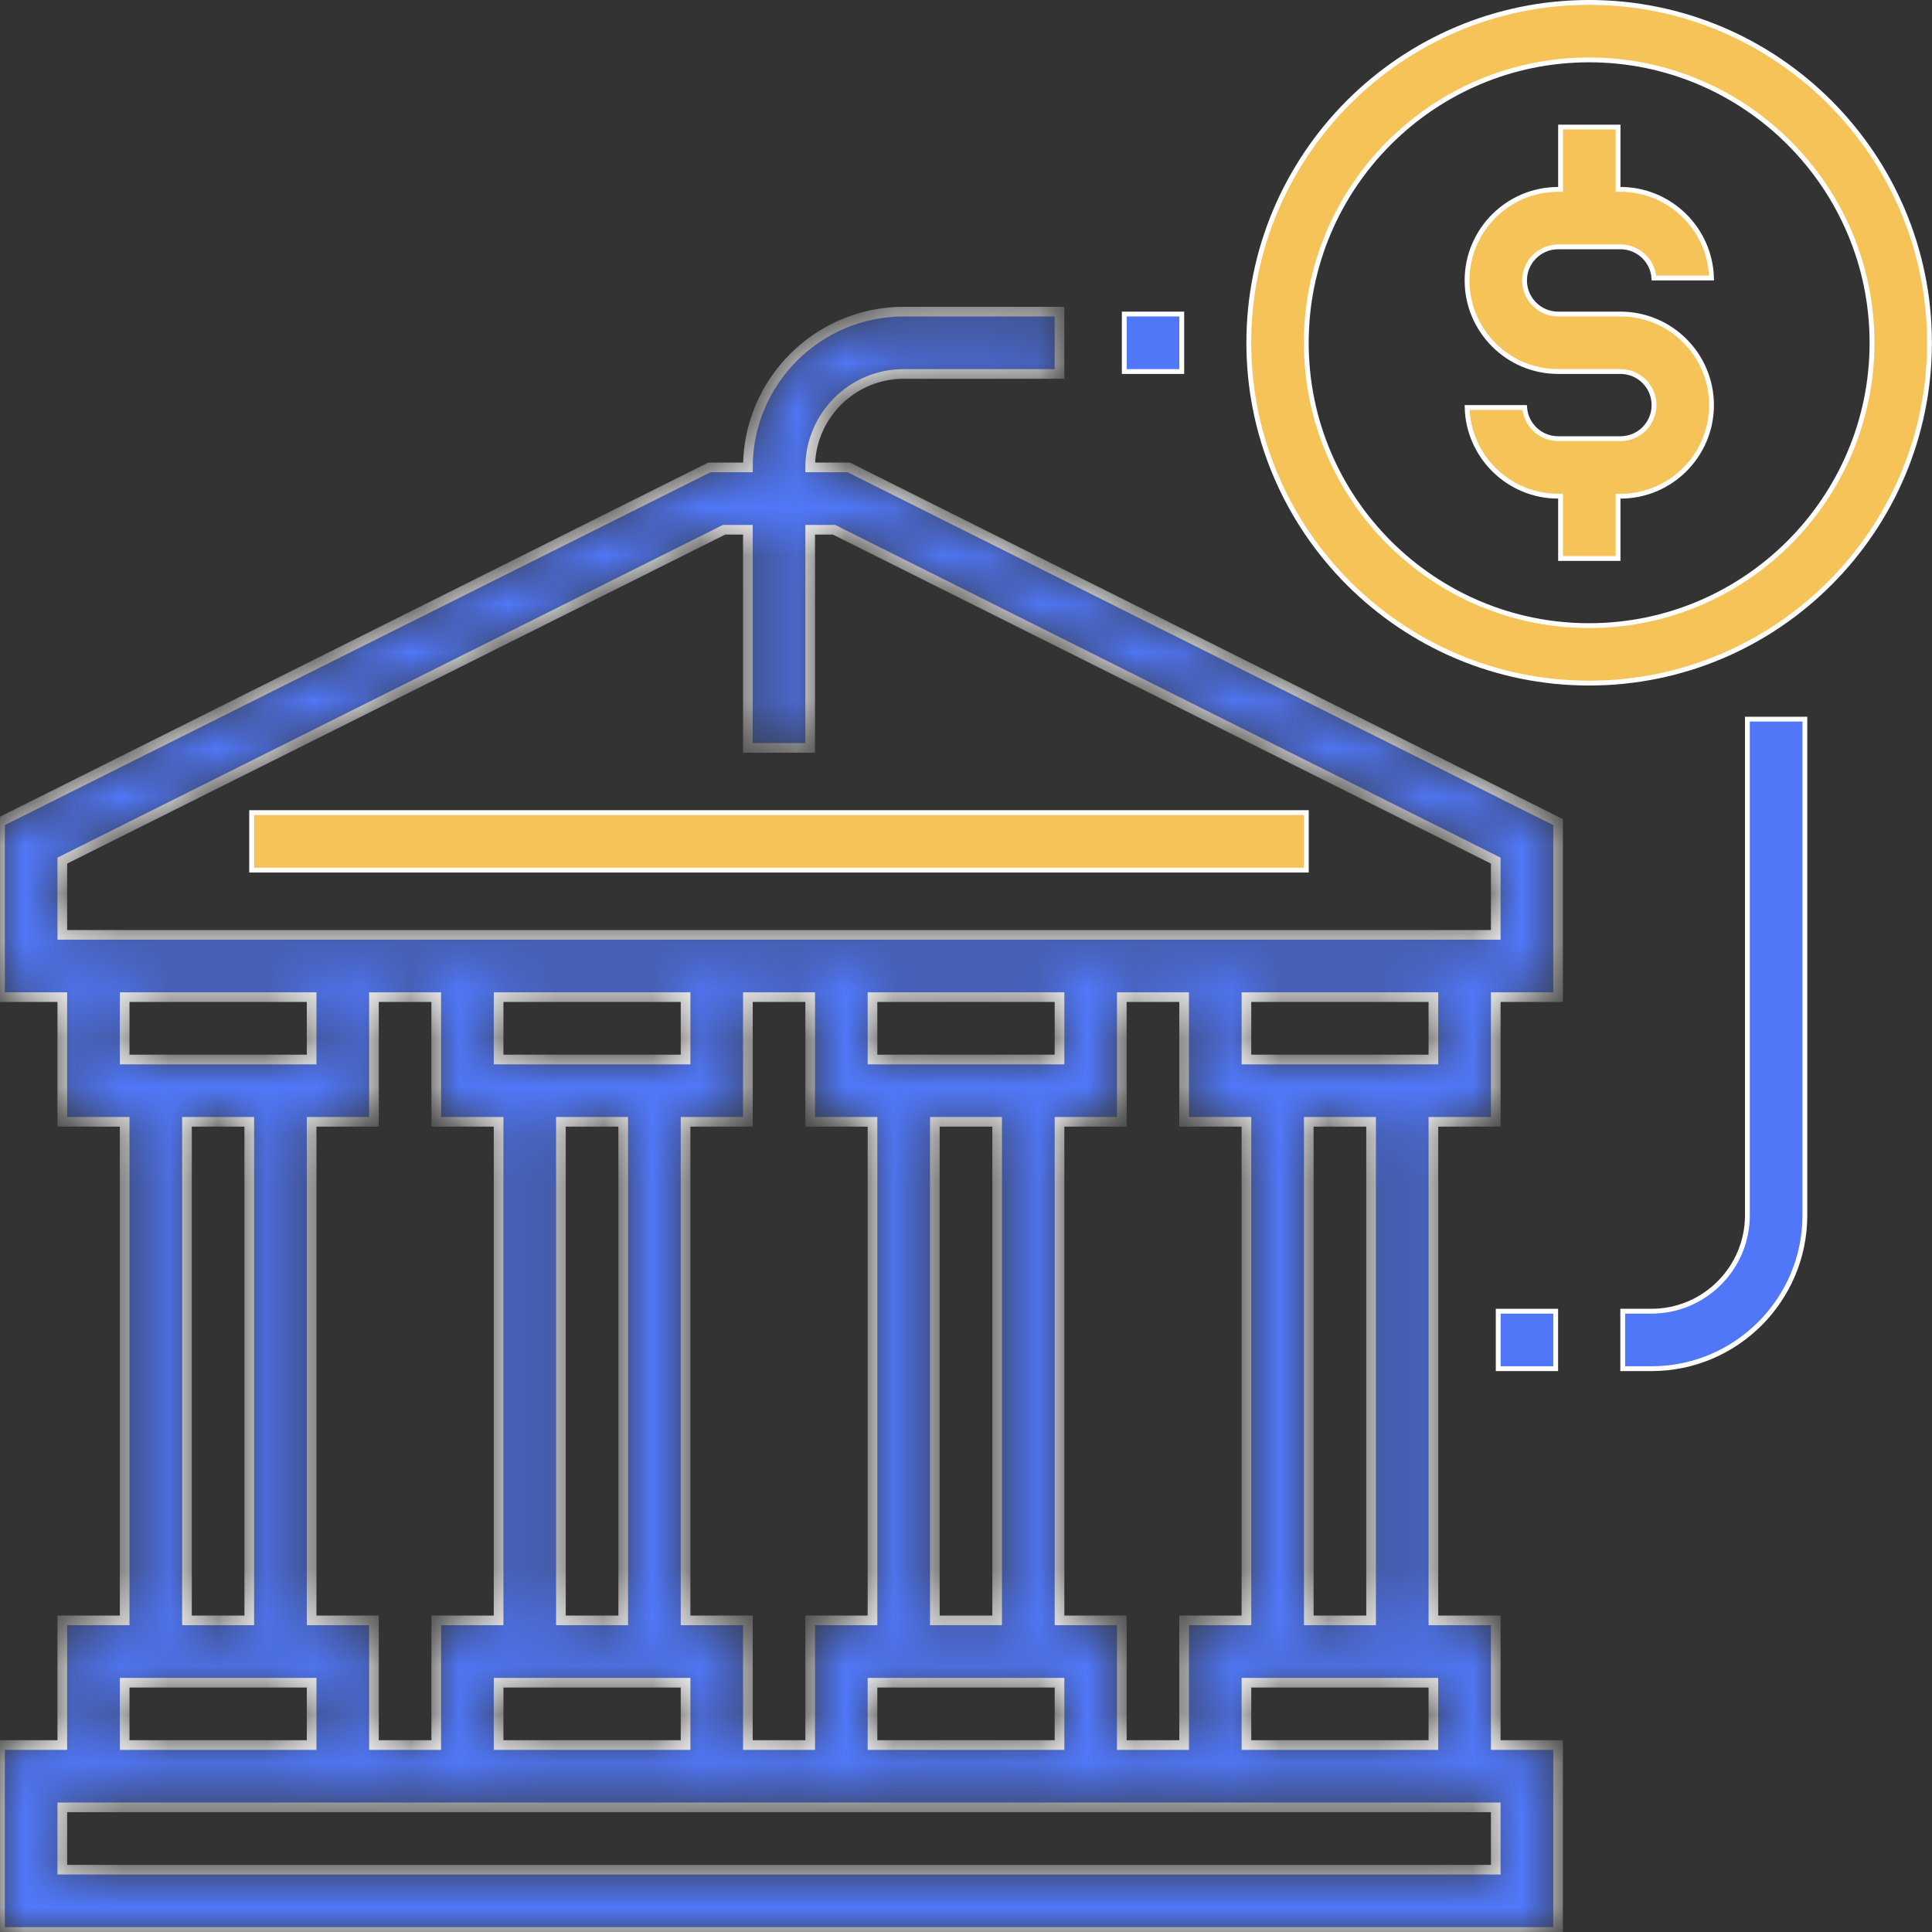 <svg width="40" height="40" viewBox="0 0 40 40" fill="none" xmlns="http://www.w3.org/2000/svg">
<rect x="0" y="0" width="40" height="40" fill="#333333" stroke="none"/>
<mask id="path-1-inside-1_100_461" fill="white">
<path d="M16.774 9.677C16.774 8.61 17.643 7.742 18.71 7.742H21.936V6.452H18.71C16.931 6.452 15.484 7.899 15.484 9.677H14.687L0 17.021V20.645H1.29V23.226H2.581V33.548H1.29V36.129H0V40H32.258V36.129H30.968V33.548H29.677V23.226H30.968V20.645H32.258V17.021L17.572 9.677H16.774ZM2.581 34.839H6.452V36.129H2.581V34.839ZM10.323 23.226V33.548H9.032V36.129H7.742V33.548H6.452V23.226H7.742V20.645H9.032V23.226H10.323ZM18.064 23.226V33.548H16.774V36.129H15.484V33.548H14.194V23.226H15.484V20.645H16.774V23.226H18.064ZM25.806 23.226V33.548H24.516V36.129H23.226V33.548H21.936V23.226H23.226V20.645H24.516V23.226H25.806ZM29.677 34.839V36.129H25.806V34.839H29.677ZM27.097 33.548V23.226H28.387V33.548H27.097ZM21.936 21.936H18.064V20.645H21.936V21.936ZM20.645 23.226V33.548H19.355V23.226H20.645ZM21.936 34.839V36.129H18.064V34.839H21.936ZM14.194 21.936H10.323V20.645H14.194V21.936ZM12.903 23.226V33.548H11.613V23.226H12.903ZM14.194 34.839V36.129H10.323V34.839H14.194ZM6.452 21.936H2.581V20.645H6.452V21.936ZM5.161 23.226V33.548H3.871V23.226H5.161ZM30.968 37.419V38.71H1.29V37.419H30.968ZM29.677 21.936H25.806V20.645H29.677V21.936ZM30.968 19.355H24.516H23.226H16.774H15.484H9.032H7.742H1.29V17.818L14.991 10.968H15.484V15.484H16.774V10.968H17.267L30.968 17.818V19.355Z"/>
</mask>
<path d="M16.774 9.677C16.774 8.61 17.643 7.742 18.71 7.742H21.936V6.452H18.71C16.931 6.452 15.484 7.899 15.484 9.677H14.687L0 17.021V20.645H1.29V23.226H2.581V33.548H1.29V36.129H0V40H32.258V36.129H30.968V33.548H29.677V23.226H30.968V20.645H32.258V17.021L17.572 9.677H16.774ZM2.581 34.839H6.452V36.129H2.581V34.839ZM10.323 23.226V33.548H9.032V36.129H7.742V33.548H6.452V23.226H7.742V20.645H9.032V23.226H10.323ZM18.064 23.226V33.548H16.774V36.129H15.484V33.548H14.194V23.226H15.484V20.645H16.774V23.226H18.064ZM25.806 23.226V33.548H24.516V36.129H23.226V33.548H21.936V23.226H23.226V20.645H24.516V23.226H25.806ZM29.677 34.839V36.129H25.806V34.839H29.677ZM27.097 33.548V23.226H28.387V33.548H27.097ZM21.936 21.936H18.064V20.645H21.936V21.936ZM20.645 23.226V33.548H19.355V23.226H20.645ZM21.936 34.839V36.129H18.064V34.839H21.936ZM14.194 21.936H10.323V20.645H14.194V21.936ZM12.903 23.226V33.548H11.613V23.226H12.903ZM14.194 34.839V36.129H10.323V34.839H14.194ZM6.452 21.936H2.581V20.645H6.452V21.936ZM5.161 23.226V33.548H3.871V23.226H5.161ZM30.968 37.419V38.71H1.29V37.419H30.968ZM29.677 21.936H25.806V20.645H29.677V21.936ZM30.968 19.355H24.516H23.226H16.774H15.484H9.032H7.742H1.29V17.818L14.991 10.968H15.484V15.484H16.774V10.968H17.267L30.968 17.818V19.355Z" fill="#5077F7" stroke="white" stroke-width="0.2" mask="url(#path-1-inside-1_100_461)"/>
<path d="M5.21 18.015V16.824H27.046V18.015H5.21Z" fill="#F6C358" stroke="white" stroke-width="0.1"/>
<path d="M25.855 7.097C25.855 3.211 29.016 0.05 32.901 0.05C36.787 0.05 39.948 3.211 39.948 7.097C39.948 10.982 36.787 14.143 32.901 14.143C29.016 14.143 25.855 10.982 25.855 7.097ZM27.045 7.097C27.045 10.326 29.672 12.953 32.901 12.953C36.131 12.953 38.758 10.326 38.758 7.097C38.758 3.867 36.131 1.24 32.901 1.24C29.672 1.24 27.045 3.867 27.045 7.097Z" fill="#F6C358" stroke="white" stroke-width="0.1"/>
<path d="M33.55 3.921C34.573 3.921 35.408 4.74 35.435 5.756H34.243C34.218 5.396 33.917 5.111 33.55 5.111H32.26C31.876 5.111 31.564 5.423 31.564 5.806C31.564 6.19 31.876 6.502 32.26 6.502H33.55C34.59 6.502 35.435 7.348 35.435 8.387C35.435 9.427 34.59 10.273 33.55 10.273H33.5V10.322V11.563H32.31V10.322V10.273H32.26C31.237 10.273 30.401 9.453 30.375 8.437H31.566C31.592 8.797 31.893 9.082 32.26 9.082H33.55C33.934 9.082 34.245 8.771 34.245 8.387C34.245 8.003 33.934 7.692 33.55 7.692H32.26C31.22 7.692 30.374 6.846 30.374 5.806C30.374 4.767 31.22 3.921 32.26 3.921H32.31V3.871V2.631H33.5V3.871V3.921H33.55Z" fill="#F6C358" stroke="white" stroke-width="0.1"/>
<path d="M23.277 7.692V6.502H24.467V7.692H23.277Z" fill="#5077F7" stroke="white" stroke-width="0.1"/>
<path d="M34.192 27.147C35.287 27.147 36.178 26.256 36.178 25.161V14.889H37.368V25.161C37.368 26.913 35.943 28.337 34.192 28.337H33.597V27.147H34.192Z" fill="#5077F7" stroke="white" stroke-width="0.1"/>
<path d="M31.019 28.337V27.147H32.209V28.337H31.019Z" fill="#5077F7" stroke="white" stroke-width="0.1"/>
</svg>
